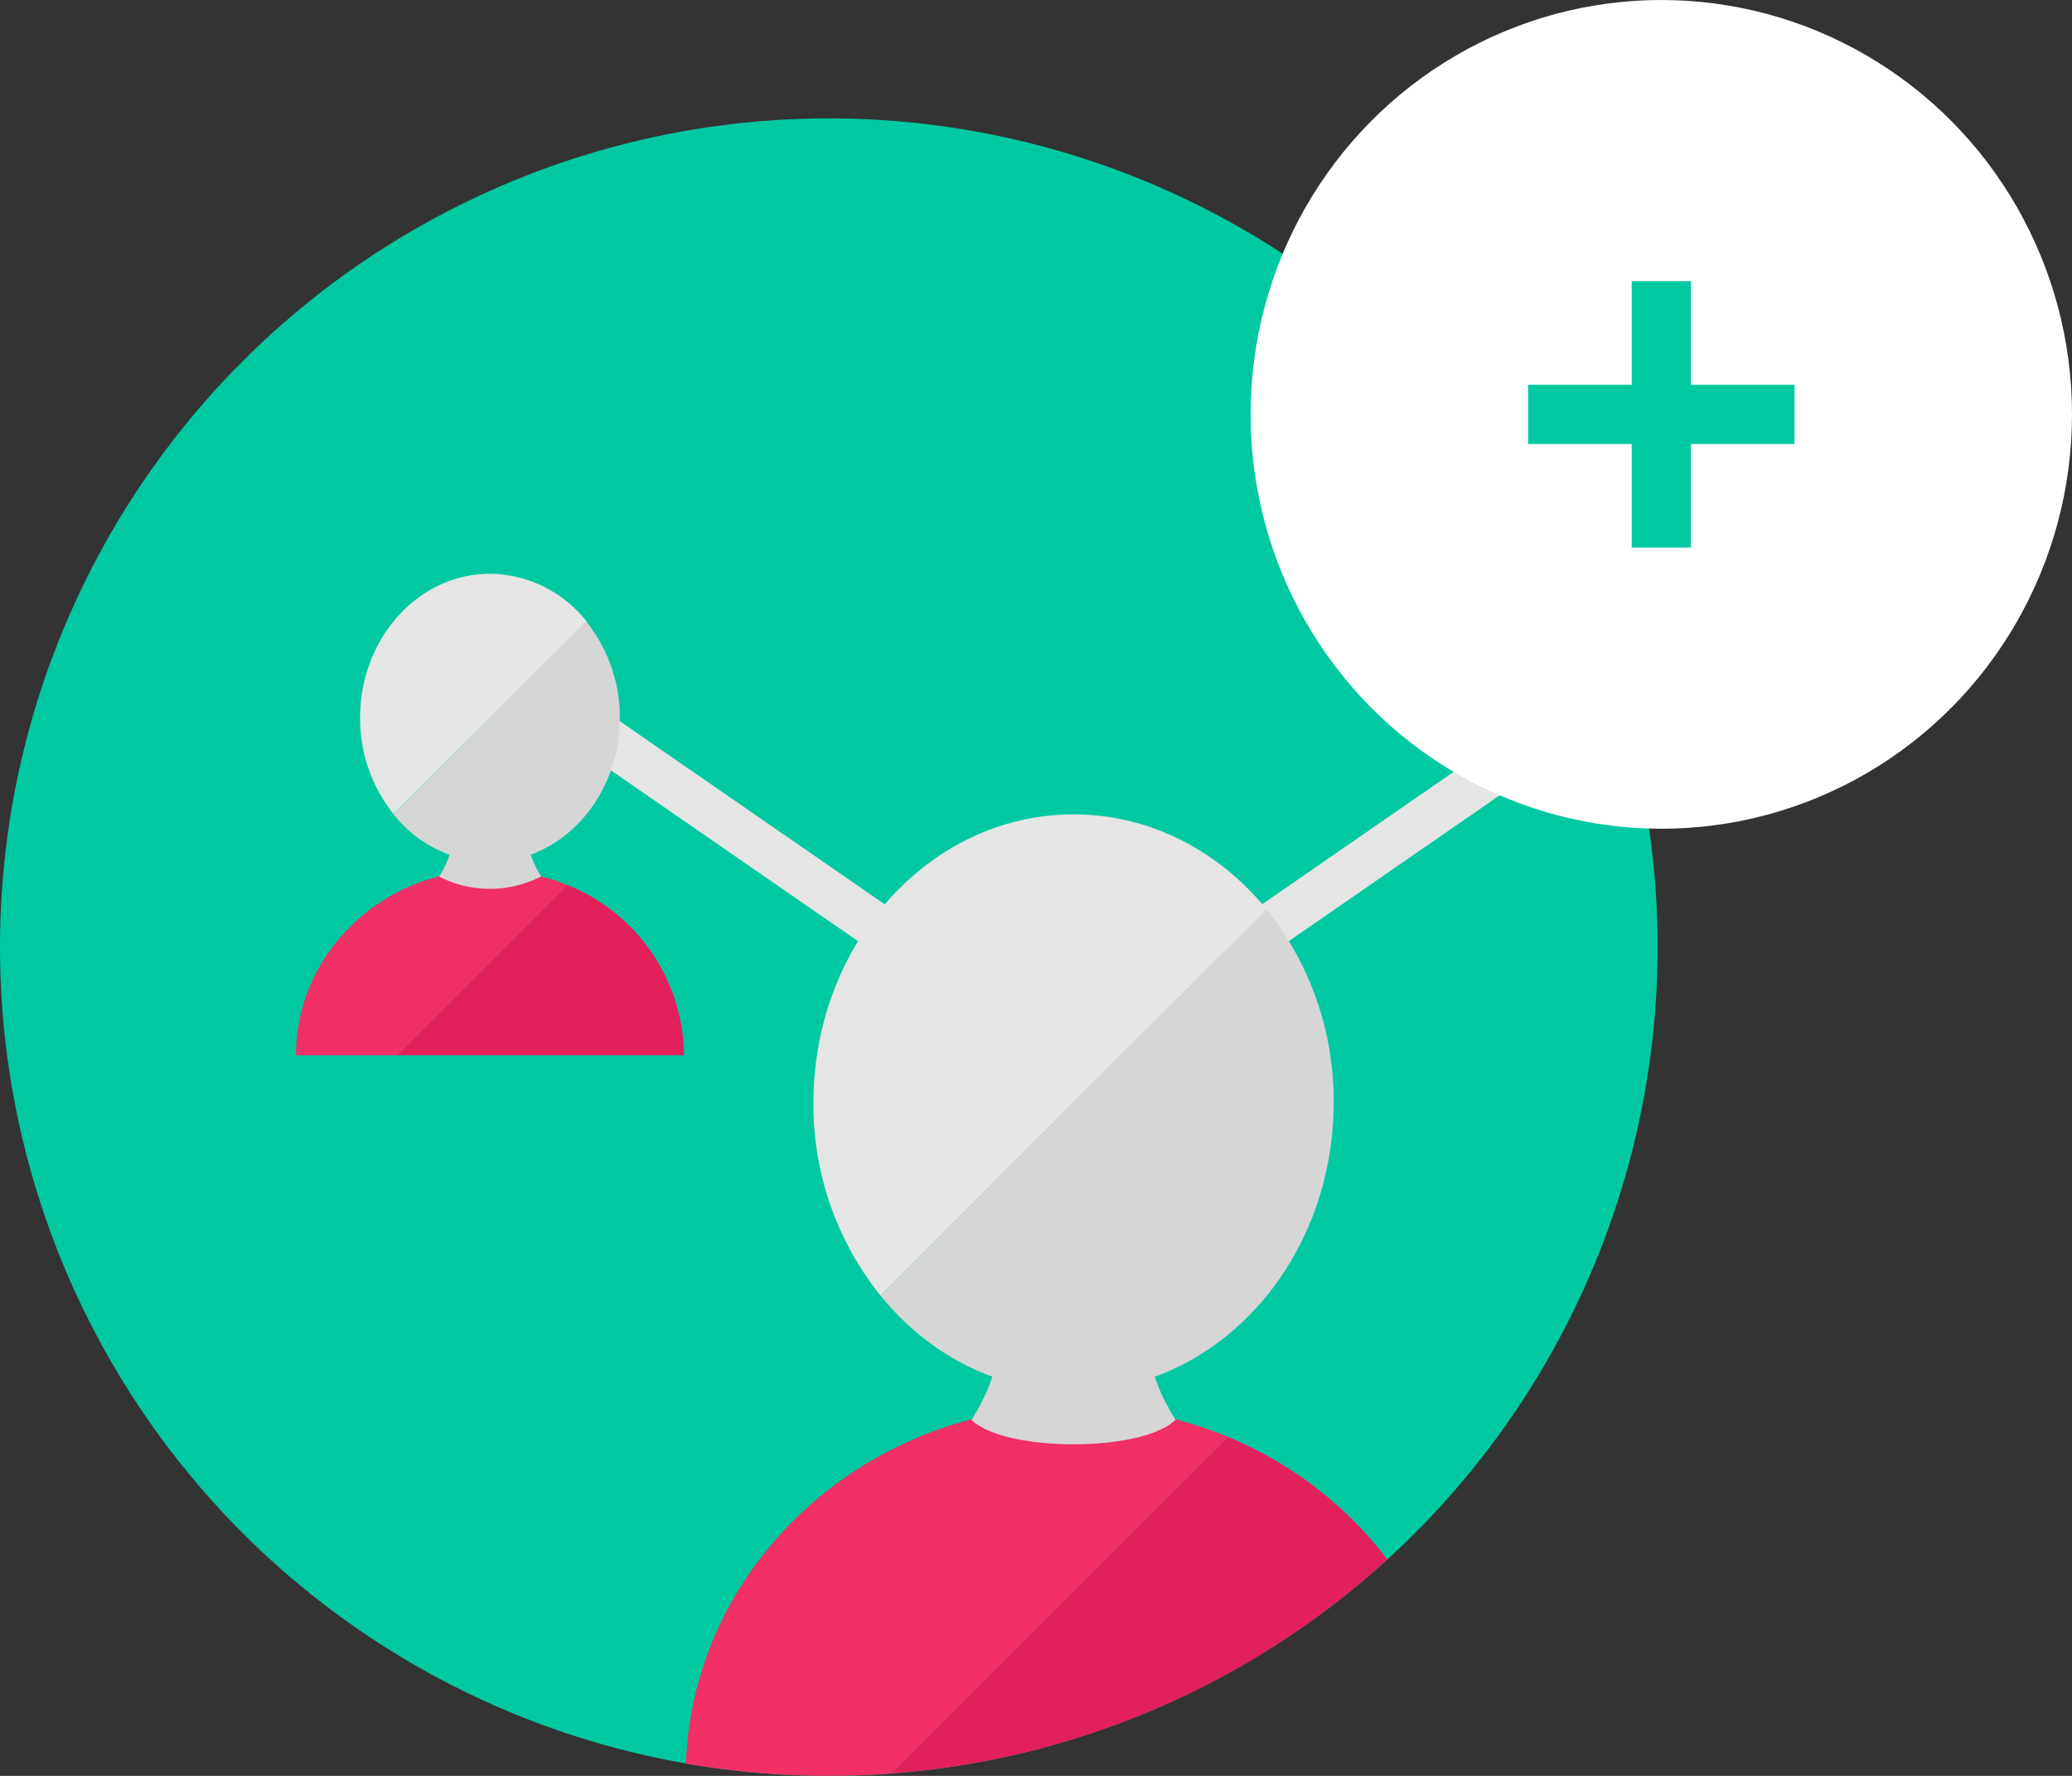 <svg xmlns="http://www.w3.org/2000/svg" viewBox="0 0 280 240"><rect x="0" y="0" width="280" height="240" fill="#333333" stroke="none"/><defs><style>.cls-1{fill:#00c9a2;}.cls-2{fill:#e5e5e5;}.cls-3{fill:#d6d6d6;}.cls-4{fill:#f22f66;}.cls-5{fill:#e2205c;}.cls-6{fill:#fff;}</style></defs><title>Add A Relationship</title><g id="Add_A_Relationship" data-name="Add A Relationship"><circle class="cls-1" cx="112" cy="128" r="112"/><rect class="cls-2" x="186.13" y="84.7" width="6.15" height="56.73" transform="translate(203.79 332.99) rotate(-124.66)"/><rect class="cls-2" x="97.86" y="84.7" width="6.15" height="56.73" transform="translate(-49.47 131.8) rotate(-55.34)"/><path class="cls-3" d="M127.72,196.5c3.26-3.12,7.4-10.69,6.55-12.81h21.61c-.85,2.12,3.29,9.69,6.55,12.81Z"/><path class="cls-2" d="M145.07,110.06c-19.41,0-35.15,17.44-35.15,39A41.25,41.25,0,0,0,119,175.11l52.19-52.19C164.73,115,155.42,110.06,145.07,110.06Z"/><path class="cls-3" d="M119,175.11C125.41,183,134.71,188,145.07,188c19.41,0,35.15-17.44,35.15-39a41.25,41.25,0,0,0-9.05-26.09Z"/><path class="cls-4" d="M166,194.21,120.5,239.68a113.18,113.18,0,0,1-27.81-1.34c.83-22.28,16.9-40.85,38.52-46.51,4.47,4.47,23.22,4.49,27.7,0A53.68,53.68,0,0,1,166,194.21Z"/><path class="cls-5" d="M187.48,210.74a111.49,111.49,0,0,1-67,28.94L166,194.21A52.21,52.21,0,0,1,187.48,210.74Z"/><ellipse class="cls-6" cx="224.5" cy="56" rx="55.5" ry="56"/><rect class="cls-1" x="220.5" y="38" width="8" height="36"/><rect class="cls-1" x="220.5" y="38" width="8" height="36" transform="translate(168.5 280.5) rotate(-90)"/><path class="cls-3" d="M57.56,120.76c1.63-1.56,3.7-5.34,3.27-6.41H71.64c-.42,1.06,1.65,4.84,3.27,6.41Z"/><path class="cls-2" d="M66.23,77.54c-9.71,0-17.57,8.72-17.57,19.48a20.62,20.62,0,0,0,4.53,13L79.28,84A16.83,16.83,0,0,0,66.23,77.54Z"/><path class="cls-3" d="M53.19,110.06a16.83,16.83,0,0,0,13,6.43c9.71,0,17.57-8.72,17.57-19.48a20.62,20.62,0,0,0-4.53-13Z"/><path class="cls-4" d="M76.69,119.61l-23,23H40c0-11.55,8.18-21.27,19.28-24.17a15.13,15.13,0,0,0,13.85,0A26.84,26.84,0,0,1,76.69,119.61Z"/><path class="cls-5" d="M76.69,119.61l-23,23H92.44A25.05,25.05,0,0,0,76.69,119.61Z"/></g></svg>